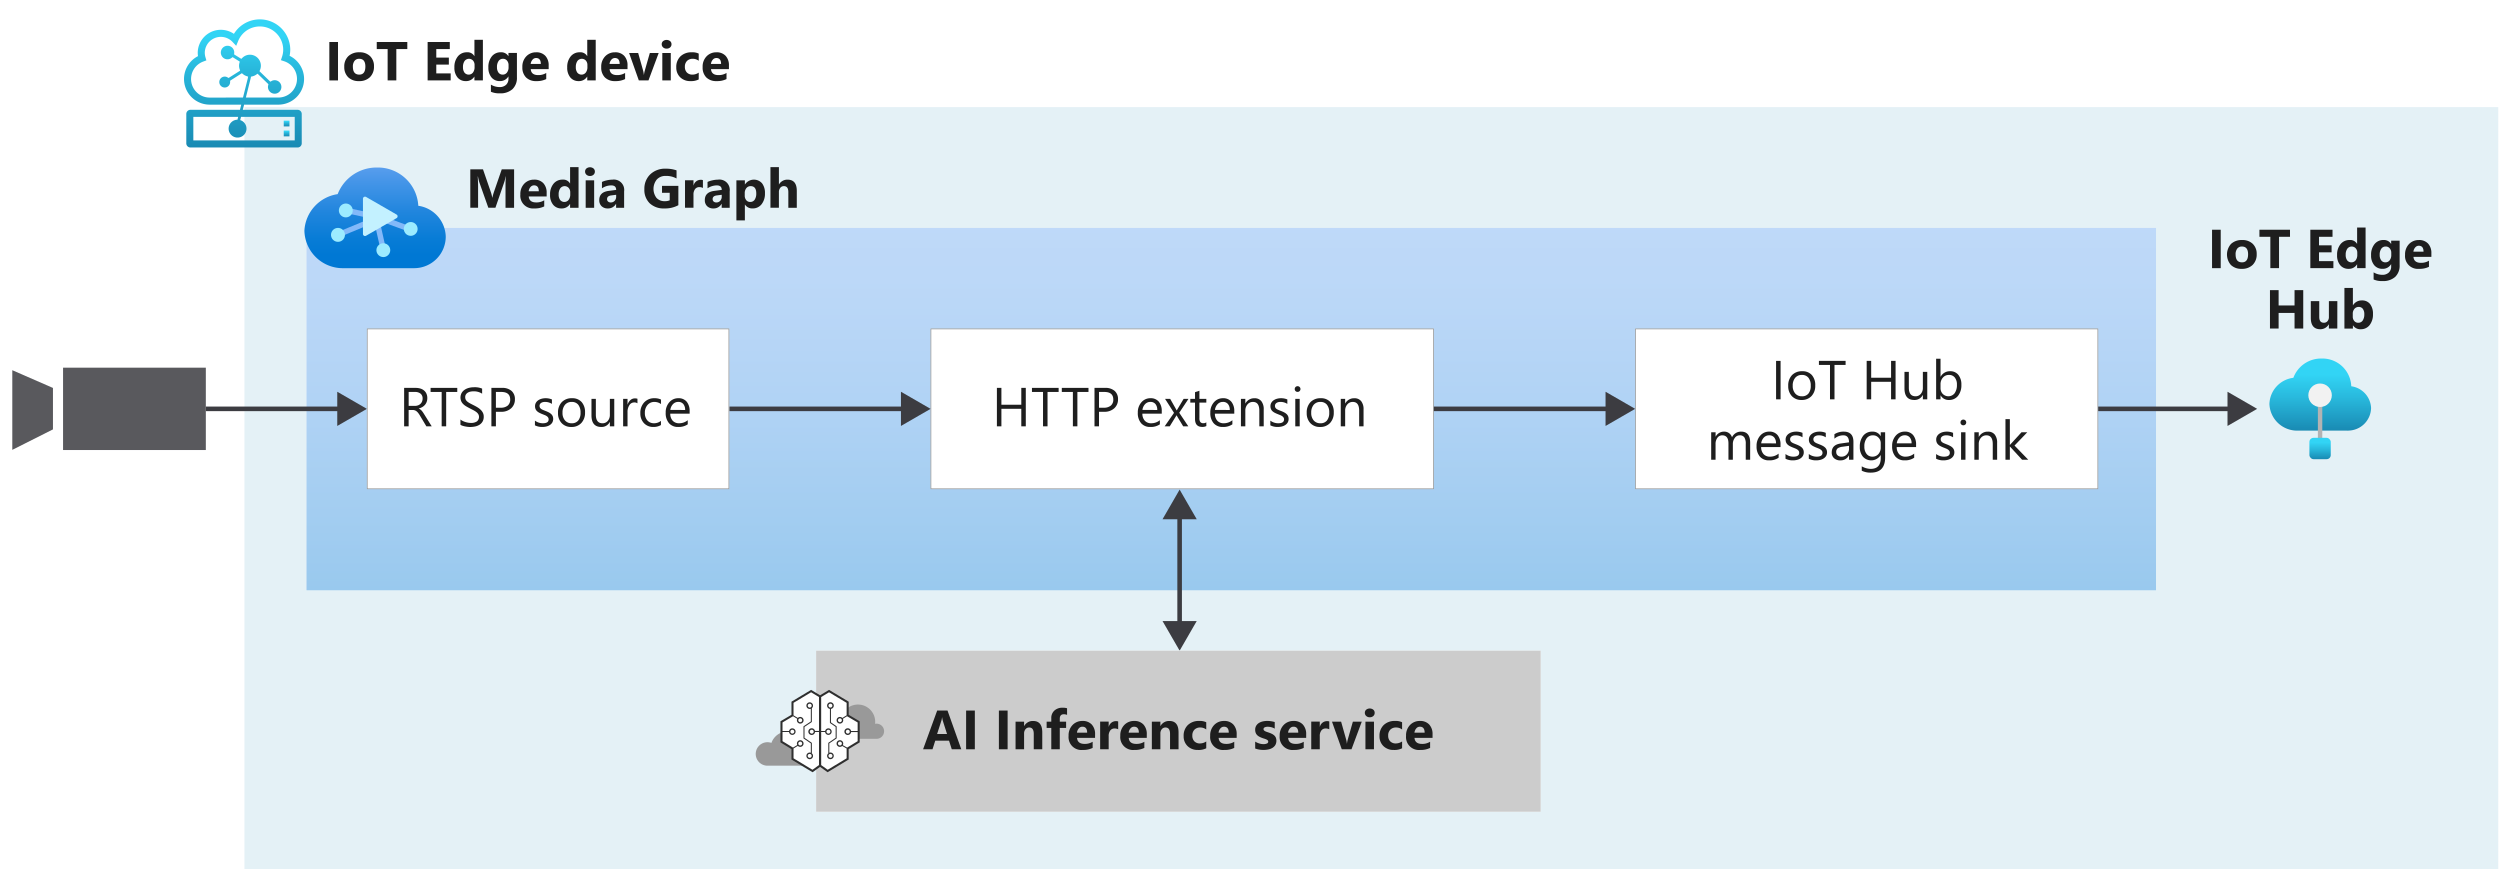 <svg xmlns="http://www.w3.org/2000/svg" xmlns:xlink="http://www.w3.org/1999/xlink" viewBox="0 0 546.404 189.962">
  <defs>
    <linearGradient id="linear-gradient" x1="269.104" y1="49.811" x2="269.104" y2="129.011" gradientUnits="userSpaceOnUse">
      <stop offset="0" stop-color="#5ea0ef"/>
      <stop offset="0.18" stop-color="#559cec"/>
      <stop offset="0.47" stop-color="#3c91e5"/>
      <stop offset="0.84" stop-color="#1380da"/>
      <stop offset="1" stop-color="#0078d4"/>
    </linearGradient>
    <linearGradient id="linear-gradient-2" x1="507.118" y1="355.65" x2="507.118" y2="371.413" gradientTransform="matrix(1, 0, 0, -1, 0, 449.773)" gradientUnits="userSpaceOnUse">
      <stop offset="0" stop-color="#198ab3"/>
      <stop offset="0.44" stop-color="#28b7db"/>
      <stop offset="0.78" stop-color="#32d4f5"/>
    </linearGradient>
    <linearGradient id="linear-gradient-3" x1="507.081" y1="349.413" x2="507.081" y2="354.079" xlink:href="#linear-gradient-2"/>
    <linearGradient id="linear-gradient-4" x1="53.335" y1="4.232" x2="53.335" y2="32.232" gradientUnits="userSpaceOnUse">
      <stop offset="0.131" stop-color="#32d4f5"/>
      <stop offset="0.404" stop-color="#28b7db"/>
      <stop offset="1" stop-color="#198ab3"/>
    </linearGradient>
    <linearGradient id="linear-gradient-5" x1="62.638" y1="26.373" x2="62.638" y2="27.628" xlink:href="#linear-gradient-4"/>
    <linearGradient id="linear-gradient-6" x1="62.638" y1="28.539" x2="62.638" y2="29.795" xlink:href="#linear-gradient-4"/>
    <linearGradient id="linear-gradient-7" x1="81.975" y1="417.267" x2="81.975" y2="390.651" gradientTransform="matrix(1, 0, 0, -1, 0, 449.773)" gradientUnits="userSpaceOnUse">
      <stop offset="0.117" stop-color="#5ea0ef"/>
      <stop offset="0.271" stop-color="#4595e8"/>
      <stop offset="0.531" stop-color="#1f85dd"/>
      <stop offset="0.741" stop-color="#087cd6"/>
      <stop offset="0.873" stop-color="#0078d4"/>
    </linearGradient>
  </defs>
  <g id="Shapes">
    <rect width="546.404" height="189.962" fill="#fff"/>
    <g>
      <rect x="53.421" y="23.411" width="492.6" height="167.2" fill="#fff"/>
      <rect x="53.421" y="23.411" width="492.6" height="167.2" fill="#198ab3" opacity="0.12"/>
    </g>
    <g>
      <rect x="66.987" y="49.811" width="404.234" height="79.2" fill="#fff"/>
      <rect x="66.987" y="49.811" width="404.234" height="79.2" opacity="0.4" fill="url(#linear-gradient)"/>
    </g>
    <g>
      <rect x="203.387" y="71.811" width="110" height="35.097" fill="#fff"/>
      <g opacity="0.65">
        <path d="M313.237,71.961v34.8h-109.7v-34.8h109.7m.15-.15h-110v35.1h110v-35.1Z" fill="#505050"/>
      </g>
    </g>
    <g>
      <line x1="257.822" y1="112.393" x2="257.822" y2="136.829" fill="none" stroke="#3c3c41" stroke-miterlimit="10"/>
      <polygon points="254.082 113.487 257.822 107.011 261.561 113.487 254.082 113.487" fill="#3c3c41"/>
      <polygon points="254.082 135.735 257.822 142.211 261.561 135.735 254.082 135.735" fill="#3c3c41"/>
    </g>
    <g>
      <line x1="43.733" y1="89.359" x2="74.805" y2="89.359" fill="none" stroke="#3c3c41" stroke-miterlimit="10"/>
      <polygon points="73.711 93.099 80.187 89.359 73.711 85.62 73.711 93.099" fill="#3c3c41"/>
    </g>
    <g>
      <line x1="159.387" y1="89.359" x2="198.005" y2="89.359" fill="none" stroke="#3c3c41" stroke-miterlimit="10"/>
      <polygon points="196.911 93.099 203.387 89.359 196.911 85.62 196.911 93.099" fill="#3c3c41"/>
    </g>
    <g>
      <line x1="313.387" y1="89.359" x2="352.005" y2="89.359" fill="none" stroke="#3c3c41" stroke-miterlimit="10"/>
      <polygon points="350.911 93.099 357.387 89.359 350.911 85.62 350.911 93.099" fill="#3c3c41"/>
    </g>
    <g>
      <rect x="357.387" y="71.811" width="101.2" height="35.097" fill="#fff"/>
      <g opacity="0.65">
        <path d="M458.437,71.961v34.8h-100.9v-34.8h100.9m.15-.15h-101.2v35.1h101.2v-35.1Z" fill="#505050"/>
      </g>
    </g>
    <g>
      <line x1="458.587" y1="89.359" x2="487.941" y2="89.359" fill="none" stroke="#3c3c41" stroke-miterlimit="10"/>
      <polygon points="486.847 93.099 493.324 89.359 486.847 85.62 486.847 93.099" fill="#3c3c41"/>
    </g>
    <g>
      <path d="M518.227,89.176a5.011,5.011,0,0,0-4.332-4.753,6.3,6.3,0,0,0-6.481-6.061,6.457,6.457,0,0,0-6.172,4.21,5.949,5.949,0,0,0-5.234,5.727,6.048,6.048,0,0,0,6.258,5.814h10.678a.953.953,0,0,0,.272,0A5.048,5.048,0,0,0,518.227,89.176Z" fill="url(#linear-gradient-2)"/>
      <rect x="506.599" y="88.694" width="0.963" height="7.641" fill="#b3b3b3"/>
      <circle cx="507.081" cy="86.386" r="2.568" fill="#f2f2f2"/>
      <rect x="504.748" y="95.693" width="4.666" height="4.666" rx="0.901" fill="url(#linear-gradient-3)"/>
    </g>
    <g>
      <path d="M65.048,24H53.069l.281-1.128h7.473A5.617,5.617,0,0,0,63.292,12.2a6.458,6.458,0,0,0,.146-1.371A6.65,6.65,0,0,0,51.124,7.4a5.05,5.05,0,0,0-7.907,4.107,5.138,5.138,0,0,0,.058.763,5.607,5.607,0,0,0,2.57,10.6h6.881L52.444,24H41.622a.907.907,0,0,0-.905.91v6.417a.908.908,0,0,0,.905.91H65.048a.908.908,0,0,0,.9-.91V24.905A.907.907,0,0,0,65.048,24Zm-19.2-2.674a4.061,4.061,0,0,1-1.415-7.877l.674-.253-.207-.7a3.529,3.529,0,0,1-.142-.992,3.509,3.509,0,0,1,6.05-2.356l.813.864.455-1.1A5.112,5.112,0,0,1,61.9,10.831a5.01,5.01,0,0,1-.26,1.583l-.245.737.734.243a4.067,4.067,0,0,1-1.306,7.926H53.735L54.8,17.056l.051-.3.3-.067a2.363,2.363,0,0,0,.835-.368l.308-.215,2.376,2.3-.061.256a1.471,1.471,0,0,0,1.426,1.819,1.431,1.431,0,0,0,.533-.1,1.481,1.481,0,0,0,.834-1.913,1.463,1.463,0,0,0-1.9-.838.631.631,0,0,0-.06.032c-.023.014-.048.027-.071.039l-.291.15-2.365-2.288.121-.29a2.4,2.4,0,0,0-2.2-3.316,2.365,2.365,0,0,0-1.642.663l-.257.248-1.572-.984.025-.281a1.461,1.461,0,0,0-1.457-1.6,1.448,1.448,0,0,0-.534.1,1.482,1.482,0,0,0-.833,1.914,1.442,1.442,0,0,0,2.224.652l.249-.181,1.562.978-.079.324a2.33,2.33,0,0,0,.048,1.313l.112.342-2.528,1.6-.239-.141a1.172,1.172,0,0,0-1.029-.082,1.2,1.2,0,0,0-.673,1.547,1.183,1.183,0,0,0,1.537.676,1.2,1.2,0,0,0,.748-1.143l-.007-.261L52.867,16l.254.21a2.371,2.371,0,0,0,.735.408l.366.127-.062.377-1.049,4.2Zm18.57,9.365H42.255V25.543h9.8l-.156.623a1.951,1.951,0,1,0,.6.087l.177-.71H64.415Z" fill="url(#linear-gradient-4)"/>
      <path d="M63.263,26.373H62.014v1.255h1.249Z" fill="url(#linear-gradient-5)"/>
      <path d="M63.263,28.539H62.014V29.8h1.249Z" fill="url(#linear-gradient-6)"/>
    </g>
    <g id="a3857c27-3253-4155-b620-22ae9cf301a7">
      <g>
        <path d="M91.424,44.974a8.853,8.853,0,0,0-9.086-8.36A9.109,9.109,0,0,0,73.8,42.429a8.529,8.529,0,0,0-7.269,8,8.384,8.384,0,0,0,8.577,8.184H90.522a6.907,6.907,0,0,0,6.9-6.912A7,7,0,0,0,91.424,44.974Z" fill="url(#linear-gradient-7)"/>
        <g>
          <polygon points="90.189 49.667 82.488 46.806 82.289 47.3 82.414 46.847 75.576 45.342 75.249 46.488 81.019 47.739 73.615 50.799 74.184 51.815 81.829 48.64 83.197 54.665 84.379 54.519 82.986 48.301 89.736 50.769 90.189 49.667" fill="#83b9f9"/>
          <path d="M74.39,46.924a1.512,1.512,0,1,0,.268-2.121h0l-.034.027A1.5,1.5,0,0,0,74.39,46.924Zm-1.716,5.35a1.521,1.521,0,1,0,.258-2.137,1.52,1.52,0,0,0-.258,2.137Zm15.9-1.322a1.505,1.505,0,1,0,.276-2.11l-.006,0h0a1.488,1.488,0,0,0-.278,2.084Z" fill="#9cebff"/>
          <path d="M82.594,55.6a1.505,1.505,0,1,0,.269-2.111h0a1.488,1.488,0,0,0-.29,2.085l0,0Z" fill="#9cebff"/>
        </g>
        <path d="M86.67,47.676a.452.452,0,0,0,0-.786l-3.322-1.922-3.333-1.921a.454.454,0,0,0-.687.393v7.686a.454.454,0,0,0,.687.393L83.348,49.6Z" fill="#c3f1ff"/>
      </g>
    </g>
    <g>
      <g>
        <polygon points="2.687 98.322 11.575 93.848 11.575 84.788 2.687 80.911 2.687 98.322" fill="#fff"/>
        <polygon points="2.687 98.322 11.575 93.848 11.575 84.788 2.687 80.911 2.687 98.322" fill="#3c3c41" opacity="0.85"/>
      </g>
      <g>
        <rect x="13.782" y="80.359" width="31.205" height="18" fill="#fff"/>
        <rect x="13.782" y="80.359" width="31.205" height="18" fill="#3c3c41" opacity="0.85"/>
      </g>
    </g>
    <g>
      <rect x="80.187" y="71.811" width="79.2" height="35.097" fill="#fff"/>
      <g opacity="0.65">
        <path d="M159.237,71.961v34.8h-78.9v-34.8h78.9m.15-.15h-79.2v35.1h79.2v-35.1Z" fill="#505050"/>
      </g>
    </g>
    <g>
      <rect x="178.373" y="142.211" width="158.363" height="35.2" fill="#fff"/>
      <rect x="178.373" y="142.211" width="158.363" height="35.2" fill="#ccc"/>
    </g>
    <g>
      <path d="M176.215,164.037a1.633,1.633,0,0,0-.315.031,3.716,3.716,0,0,0,.026-.437,3.771,3.771,0,0,0-7.324-1.262,2.566,2.566,0,1,0-.862,4.982h8.475a1.657,1.657,0,1,0,0-3.314Z" fill="#999" fill-rule="evenodd"/>
      <path d="M191.572,158.165a1.631,1.631,0,0,0-.314.031,3.944,3.944,0,0,0,.026-.437,3.771,3.771,0,0,0-7.325-1.262,2.566,2.566,0,1,0-.862,4.982h8.475a1.657,1.657,0,1,0,0-3.314Z" fill="#999" fill-rule="evenodd"/>
      <path d="M173.189,153.505l4.141-2.428,1.9,1.2,2.013-1.261,4.047,2.541-.038,2.879,2.466,1.412v4.366l-2.447,1.318v2.409l-4.348,2.5-1.712-1.242-1.6,1.242-4.366-2.579-.038-2.314-2.334-1.431-.094-4.2,2.428-1.5Z" fill="#fff" fill-rule="evenodd"/>
      <path d="M177.3,165.469a.42.42,0,0,1-.286.154.425.425,0,1,1-.086-.845.317.317,0,0,1,.043,0,.426.426,0,0,1,.423.382A.422.422,0,0,1,177.3,165.469Zm-.286-10.82a.424.424,0,0,1-.372-.691.417.417,0,0,1,.286-.154l.043,0a.425.425,0,0,1,.043.848Zm.349,9.945h.076v-2.179a.112.112,0,0,0-.049-.093l-1.557-1.063V158.87l1.556-1.036a.111.111,0,0,0,.05-.094v-2.96a.725.725,0,1,0-.47.172q.037,0,.075,0a.7.7,0,0,0,.17-.041v2.772l-1.556,1.036a.111.111,0,0,0-.05.094v2.509a.112.112,0,0,0,.049.093l1.557,1.063v2.044a.725.725,0,1,0-.244,1.408c.025,0,.049,0,.074,0a.723.723,0,0,0,.319-1.329Z" fill="#2f2f2f" fill-rule="evenodd"/>
      <path d="M181.5,164.776a.317.317,0,0,1,.043,0,.425.425,0,1,1-.086.845.426.426,0,0,1-.38-.465A.425.425,0,0,1,181.5,164.776Zm-.423-10.593a.426.426,0,0,1,.423-.382l.043,0a.417.417,0,0,1,.286.154.425.425,0,1,1-.752.225Zm.538,3.705v-2.945a.733.733,0,1,0-.226,0v3.006a.111.111,0,0,0,.049.093l1.2.829v2.39l-1.556,1.063a.112.112,0,0,0-.049.093v2.166h.094a.724.724,0,0,0,.3,1.342.612.612,0,0,0,.074,0,.726.726,0,1,0-.244-1.409v-2.043l1.557-1.063a.112.112,0,0,0,.049-.093V158.81a.114.114,0,0,0-.048-.093Z" fill="#2f2f2f" fill-rule="evenodd"/>
      <path d="M185.722,159.912a.425.425,0,1,1-.425-.425A.426.426,0,0,1,185.722,159.912ZM184,157.423a.425.425,0,1,1-.425-.425A.425.425,0,0,1,184,157.423Zm-3.364,2.489a.425.425,0,1,1,.425.425A.425.425,0,0,1,180.631,159.912Zm2.939,3.022a.425.425,0,1,1,.425-.425A.425.425,0,0,1,183.57,162.934Zm1.576.463-.944-.537a.727.727,0,1,0-.14.18l.974.554v2.146l-4.14,2.5-1.424-1.017v-7.235h.865a.717.717,0,1,0,.01-.226h-.875v-7.417l1.722-1.038,3.842,2.306v2.73l-.335.195-.608.386a.725.725,0,1,0,.2.5.714.714,0,0,0-.075-.316l.6-.379.318-.186,2.308,1.359v1.867h-1.437a.735.735,0,1,0,.007.226h1.43v2Zm-7.309-3.485a.425.425,0,1,1-.425-.425A.425.425,0,0,1,177.837,159.912ZM174.9,157a.425.425,0,1,1-.425.425A.426.426,0,0,1,174.9,157Zm-2.152,2.914a.425.425,0,1,1,.425.425A.425.425,0,0,1,172.746,159.912Zm1.727,2.6a.425.425,0,1,1,.425.425A.425.425,0,0,1,174.473,162.509Zm3.1,5.728-4.139-2.5v-2.155l.946-.571a.725.725,0,1,0-.206-.505.715.715,0,0,0,.077.319l-.935.564-2.291-1.4v-2h1.43a.717.717,0,1,0,.007-.226h-1.437V157.9l2.3-1.356.924.558a.7.7,0,0,0-.078.32.729.729,0,1,0,.207-.506l-.947-.572V153.61l3.842-2.306L179,152.342v7.417h-.875a.734.734,0,1,0,.01.226H179v7.235Zm7.916-12.013v-2.869l-4.293-2.578-1.96,1.181-1.96-1.181-4.293,2.578v2.869l-2.41,1.419v4.607l2.41,1.468V166l4.611,2.782,1.642-1.171,1.642,1.171L185.487,166v-2.277l2.41-1.468v-4.607Z" fill="#2f2f2f" fill-rule="evenodd"/>
    </g>
  </g>
  <g id="Text">
    <g>
      <path d="M485.362,58.61H483.47v-8.4h1.892Z" fill="#1e1e1e"/>
      <path d="M489.95,58.757a3.222,3.222,0,0,1-2.358-.841,3.475,3.475,0,0,1,.032-4.611,3.364,3.364,0,0,1,2.408-.841,3.185,3.185,0,0,1,2.344.841,2.99,2.99,0,0,1,.85,2.223,3.173,3.173,0,0,1-.876,2.362A3.262,3.262,0,0,1,489.95,58.757ZM490,53.882a1.234,1.234,0,0,0-1.019.451,1.986,1.986,0,0,0-.364,1.277q0,1.73,1.4,1.729,1.331,0,1.33-1.775Q491.339,53.881,490,53.882Z" fill="#1e1e1e"/>
      <path d="M500.509,51.749h-2.4V58.61h-1.9V51.749h-2.385V50.208h6.68Z" fill="#1e1e1e"/>
      <path d="M509.989,58.61H504.95v-8.4H509.8v1.541h-2.953v1.869h2.748v1.535h-2.748v1.922h3.146Z" fill="#1e1e1e"/>
      <path d="M517.026,58.61h-1.851v-.826h-.024a2.074,2.074,0,0,1-1.857.973,2.277,2.277,0,0,1-1.811-.794,3.287,3.287,0,0,1-.685-2.218,3.578,3.578,0,0,1,.756-2.385,2.467,2.467,0,0,1,1.98-.9,1.683,1.683,0,0,1,1.617.832h.024V49.728h1.851Zm-1.816-2.918v-.451a1.416,1.416,0,0,0-.34-.972,1.2,1.2,0,0,0-1.846.1,2.25,2.25,0,0,0-.345,1.327,1.939,1.939,0,0,0,.334,1.219,1.185,1.185,0,0,0,1.842-.023A1.877,1.877,0,0,0,515.21,55.692Z" fill="#1e1e1e"/>
      <path d="M524.468,57.925a3.393,3.393,0,0,1-.967,2.587,3.92,3.92,0,0,1-2.8.917,4.435,4.435,0,0,1-1.922-.346V59.525a3.688,3.688,0,0,0,1.869.539,2.012,2.012,0,0,0,1.454-.5,1.778,1.778,0,0,0,.515-1.344v-.475h-.023a2.068,2.068,0,0,1-1.869,1.008,2.251,2.251,0,0,1-1.823-.809,3.279,3.279,0,0,1-.673-2.168,3.654,3.654,0,0,1,.75-2.42,2.449,2.449,0,0,1,1.974-.9,1.821,1.821,0,0,1,1.641.844h.023v-.7h1.852Zm-1.828-2.2v-.475a1.463,1.463,0,0,0-.337-.97,1.092,1.092,0,0,0-.876-.4,1.133,1.133,0,0,0-.967.48,2.265,2.265,0,0,0-.352,1.354,1.91,1.91,0,0,0,.334,1.186,1.09,1.09,0,0,0,.914.437,1.132,1.132,0,0,0,.929-.442A1.811,1.811,0,0,0,522.64,55.728Z" fill="#1e1e1e"/>
      <path d="M531.405,56.138h-3.914q.094,1.307,1.647,1.306a3.218,3.218,0,0,0,1.74-.468v1.336a4.57,4.57,0,0,1-2.162.445,2.793,2.793,0,0,1-3.059-3.053,3.211,3.211,0,0,1,.867-2.367,2.892,2.892,0,0,1,2.133-.873,2.626,2.626,0,0,1,2.031.779,3.005,3.005,0,0,1,.717,2.116ZM529.689,55q0-1.288-1.043-1.289a1,1,0,0,0-.771.369,1.668,1.668,0,0,0-.395.92Z" fill="#1e1e1e"/>
      <path d="M503.4,71.811h-1.9V68.389h-3.481v3.422h-1.892v-8.4h1.892V66.76h3.481V63.408h1.9Z" fill="#1e1e1e"/>
      <path d="M510.845,71.811H509V70.9h-.029a2.094,2.094,0,0,1-1.834,1.06q-2.087,0-2.086-2.525V65.811H506.9v3.457q0,1.27,1.007,1.271a1,1,0,0,0,.8-.348,1.409,1.409,0,0,0,.3-.947V65.811h1.846Z" fill="#1e1e1e"/>
      <path d="M514.278,71.113h-.023v.7H512.4V62.928h1.852v3.785h.023a2.2,2.2,0,0,1,1.952-1.049,2.142,2.142,0,0,1,1.787.8,3.437,3.437,0,0,1,.627,2.18,3.724,3.724,0,0,1-.733,2.408,2.386,2.386,0,0,1-1.957.908A1.89,1.89,0,0,1,514.278,71.113Zm-.052-2.531V69.2a1.4,1.4,0,0,0,.334.961,1.084,1.084,0,0,0,.855.381,1.137,1.137,0,0,0,.982-.489,2.365,2.365,0,0,0,.348-1.386,1.878,1.878,0,0,0-.319-1.163,1.079,1.079,0,0,0-.911-.419,1.178,1.178,0,0,0-.923.416A1.583,1.583,0,0,0,514.226,68.582Z" fill="#1e1e1e"/>
    </g>
    <g>
      <path d="M224.2,93.178h-.984V89.346h-4.348v3.832h-.984v-8.4h.984v3.685h4.348V84.776h.984Z" fill="#1e1e1e"/>
      <path d="M231.376,85.666H228.95v7.512h-.984V85.666h-2.42v-.89h5.83Z" fill="#1e1e1e"/>
      <path d="M237.9,85.666h-2.425v7.512h-.985V85.666h-2.42v-.89h5.83Z" fill="#1e1e1e"/>
      <path d="M240.2,90v3.176h-.984v-8.4h2.308a3.044,3.044,0,0,1,2.089.656,2.342,2.342,0,0,1,.742,1.851,2.545,2.545,0,0,1-.824,1.957,3.144,3.144,0,0,1-2.223.762Zm0-4.336v3.445h1.031a2.308,2.308,0,0,0,1.556-.465,1.648,1.648,0,0,0,.536-1.316q0-1.663-1.968-1.664Z" fill="#1e1e1e"/>
      <path d="M253.917,90.418h-4.236a2.24,2.24,0,0,0,.539,1.547,1.859,1.859,0,0,0,1.418.545,2.948,2.948,0,0,0,1.863-.668v.9a3.481,3.481,0,0,1-2.092.574,2.537,2.537,0,0,1-2-.817,3.347,3.347,0,0,1-.726-2.3,3.278,3.278,0,0,1,.794-2.282,2.544,2.544,0,0,1,1.971-.882,2.254,2.254,0,0,1,1.822.762,3.175,3.175,0,0,1,.645,2.115Zm-.984-.814a1.953,1.953,0,0,0-.4-1.3,1.365,1.365,0,0,0-1.1-.463,1.555,1.555,0,0,0-1.155.486,2.214,2.214,0,0,0-.586,1.272Z" fill="#1e1e1e"/>
      <path d="M259.753,87.178l-2.016,3.035,1.981,2.965H258.6l-1.178-1.945q-.111-.183-.264-.457h-.023q-.03.053-.276.457l-1.2,1.945H254.55l2.045-2.942-1.957-3.058h1.119l1.16,2.051q.129.228.252.468h.023l1.5-2.519Z" fill="#1e1e1e"/>
      <path d="M263.661,93.119a1.849,1.849,0,0,1-.9.188q-1.577,0-1.576-1.758V88h-1.032v-.82h1.032V85.713l.96-.311v1.776h1.512V88h-1.512v3.381a1.4,1.4,0,0,0,.206.861.816.816,0,0,0,.679.258,1.01,1.01,0,0,0,.627-.2Z" fill="#1e1e1e"/>
      <path d="M269.767,90.418H265.53a2.249,2.249,0,0,0,.539,1.547,1.861,1.861,0,0,0,1.418.545,2.953,2.953,0,0,0,1.864-.668v.9a3.483,3.483,0,0,1-2.092.574,2.534,2.534,0,0,1-2-.817,3.342,3.342,0,0,1-.727-2.3,3.283,3.283,0,0,1,.794-2.282,2.546,2.546,0,0,1,1.972-.882,2.255,2.255,0,0,1,1.822.762,3.175,3.175,0,0,1,.645,2.115Zm-.985-.814a1.952,1.952,0,0,0-.4-1.3,1.367,1.367,0,0,0-1.1-.463,1.552,1.552,0,0,0-1.154.486,2.207,2.207,0,0,0-.586,1.272Z" fill="#1e1e1e"/>
      <path d="M276.2,93.178h-.961V89.756q0-1.909-1.394-1.91a1.512,1.512,0,0,0-1.193.542,2.009,2.009,0,0,0-.471,1.368v3.422h-.961v-6h.961v1h.023a2.166,2.166,0,0,1,1.969-1.137,1.836,1.836,0,0,1,1.506.636,2.836,2.836,0,0,1,.521,1.837Z" fill="#1e1e1e"/>
      <path d="M277.647,92.961V91.93a2.844,2.844,0,0,0,1.729.58q1.266,0,1.266-.844a.733.733,0,0,0-.109-.407,1.083,1.083,0,0,0-.293-.3,2.225,2.225,0,0,0-.433-.231q-.249-.1-.536-.214a6.954,6.954,0,0,1-.7-.32,2.105,2.105,0,0,1-.5-.363,1.357,1.357,0,0,1-.3-.46,1.613,1.613,0,0,1-.1-.6,1.429,1.429,0,0,1,.194-.747,1.694,1.694,0,0,1,.515-.545,2.386,2.386,0,0,1,.736-.331,3.223,3.223,0,0,1,.852-.112,3.441,3.441,0,0,1,1.395.27v.972a2.722,2.722,0,0,0-1.524-.433,1.775,1.775,0,0,0-.486.061,1.185,1.185,0,0,0-.372.173.781.781,0,0,0-.24.267.7.7,0,0,0-.085.343.815.815,0,0,0,.085.392.844.844,0,0,0,.249.281,1.88,1.88,0,0,0,.4.223c.156.066.334.139.533.217a7.36,7.36,0,0,1,.715.313,2.453,2.453,0,0,1,.539.364,1.408,1.408,0,0,1,.343.465,1.505,1.505,0,0,1,.12.627,1.479,1.479,0,0,1-.2.774,1.685,1.685,0,0,1-.525.545,2.392,2.392,0,0,1-.756.322,3.746,3.746,0,0,1-.9.105A3.413,3.413,0,0,1,277.647,92.961Z" fill="#1e1e1e"/>
      <path d="M283.6,85.654a.61.61,0,0,1-.44-.175.6.6,0,0,1-.181-.446.615.615,0,0,1,.621-.627.62.62,0,0,1,.448.179.625.625,0,0,1,0,.888A.614.614,0,0,1,283.6,85.654Zm.469,7.524H283.1v-6h.961Z" fill="#1e1e1e"/>
      <path d="M288.517,93.318a2.784,2.784,0,0,1-2.124-.84,3.113,3.113,0,0,1-.794-2.23,3.242,3.242,0,0,1,.826-2.361,2.968,2.968,0,0,1,2.232-.85,2.694,2.694,0,0,1,2.1.826,3.277,3.277,0,0,1,.753,2.291,3.224,3.224,0,0,1-.812,2.3A2.843,2.843,0,0,1,288.517,93.318Zm.07-5.472a1.828,1.828,0,0,0-1.465.63,2.589,2.589,0,0,0-.539,1.737,2.45,2.45,0,0,0,.545,1.682,1.852,1.852,0,0,0,1.459.615,1.756,1.756,0,0,0,1.433-.6,2.616,2.616,0,0,0,.5-1.716,2.665,2.665,0,0,0-.5-1.735A1.75,1.75,0,0,0,288.587,87.846Z" fill="#1e1e1e"/>
      <path d="M298.021,93.178h-.961V89.756q0-1.909-1.395-1.91a1.51,1.51,0,0,0-1.192.542A2.005,2.005,0,0,0,294,89.756v3.422h-.961v-6H294v1h.023a2.167,2.167,0,0,1,1.969-1.137,1.836,1.836,0,0,1,1.506.636,2.83,2.83,0,0,1,.522,1.837Z" fill="#1e1e1e"/>
    </g>
    <g>
      <path d="M389.168,87.278h-.984v-8.4h.984Z" fill="#1e1e1e"/>
      <path d="M393.756,87.419a2.784,2.784,0,0,1-2.124-.841,3.117,3.117,0,0,1-.794-2.23,3.242,3.242,0,0,1,.826-2.361,2.973,2.973,0,0,1,2.233-.85,2.693,2.693,0,0,1,2.094.826,3.278,3.278,0,0,1,.753,2.292,3.221,3.221,0,0,1-.811,2.3A2.845,2.845,0,0,1,393.756,87.419Zm.07-5.473a1.829,1.829,0,0,0-1.465.63,2.589,2.589,0,0,0-.539,1.737A2.449,2.449,0,0,0,392.367,86a1.852,1.852,0,0,0,1.459.615,1.756,1.756,0,0,0,1.433-.6,2.616,2.616,0,0,0,.5-1.716,2.667,2.667,0,0,0-.5-1.735A1.75,1.75,0,0,0,393.826,81.946Z" fill="#1e1e1e"/>
      <path d="M403.377,79.766h-2.426v7.512h-.984V79.766h-2.42v-.89h5.83Z" fill="#1e1e1e"/>
      <path d="M414.3,87.278h-.985V83.446h-4.347v3.832h-.985v-8.4h.985v3.685h4.347V78.876h.985Z" fill="#1e1e1e"/>
      <path d="M421.225,87.278h-.961v-.949h-.024a1.973,1.973,0,0,1-1.851,1.09q-2.145,0-2.145-2.555V81.278h.955v3.434q0,1.9,1.453,1.9a1.471,1.471,0,0,0,1.158-.519,1.985,1.985,0,0,0,.454-1.356V81.278h.961Z" fill="#1e1e1e"/>
      <path d="M424.148,86.411h-.023v.867h-.961V78.4h.961v3.938h.023a2.274,2.274,0,0,1,2.075-1.2,2.2,2.2,0,0,1,1.807.806,3.324,3.324,0,0,1,.654,2.159,3.719,3.719,0,0,1-.733,2.411,2.437,2.437,0,0,1-2,.906A1.974,1.974,0,0,1,424.148,86.411Zm-.023-2.42v.838a1.782,1.782,0,0,0,.483,1.262,1.724,1.724,0,0,0,2.6-.149,3.063,3.063,0,0,0,.5-1.857,2.419,2.419,0,0,0-.463-1.571,1.53,1.53,0,0,0-1.254-.568,1.7,1.7,0,0,0-1.347.583A2.141,2.141,0,0,0,424.125,83.991Z" fill="#1e1e1e"/>
      <path d="M382.515,100.478h-.961V97.033a2.6,2.6,0,0,0-.308-1.442,1.169,1.169,0,0,0-1.034-.445,1.281,1.281,0,0,0-1.046.563,2.152,2.152,0,0,0-.431,1.347v3.422h-.961V96.916q0-1.77-1.365-1.77a1.266,1.266,0,0,0-1.043.53,2.2,2.2,0,0,0-.41,1.38v3.422H374v-6h.961v.949h.024a2.037,2.037,0,0,1,1.863-1.089,1.731,1.731,0,0,1,1.7,1.242,2.14,2.14,0,0,1,1.992-1.242q1.982,0,1.981,2.443Z" fill="#1e1e1e"/>
      <path d="M389.153,97.718h-4.236a2.245,2.245,0,0,0,.539,1.547,1.856,1.856,0,0,0,1.418.545,2.942,2.942,0,0,0,1.863-.668v.9a3.485,3.485,0,0,1-2.091.574,2.539,2.539,0,0,1-2-.818,3.346,3.346,0,0,1-.726-2.3,3.284,3.284,0,0,1,.794-2.283,2.544,2.544,0,0,1,1.972-.881,2.255,2.255,0,0,1,1.822.761,3.174,3.174,0,0,1,.644,2.115Zm-.984-.814a1.96,1.96,0,0,0-.4-1.3,1.367,1.367,0,0,0-1.1-.463,1.552,1.552,0,0,0-1.154.486,2.2,2.2,0,0,0-.586,1.272Z" fill="#1e1e1e"/>
      <path d="M390.243,100.261V99.23a2.844,2.844,0,0,0,1.729.58q1.264,0,1.265-.844a.735.735,0,0,0-.108-.407,1.083,1.083,0,0,0-.293-.3,2.235,2.235,0,0,0-.434-.231c-.166-.069-.344-.14-.536-.214a6.939,6.939,0,0,1-.7-.319,2.135,2.135,0,0,1-.5-.364,1.35,1.35,0,0,1-.3-.46,1.631,1.631,0,0,1-.1-.6,1.433,1.433,0,0,1,.193-.747,1.708,1.708,0,0,1,.516-.545,2.391,2.391,0,0,1,.735-.331,3.278,3.278,0,0,1,.853-.111,3.436,3.436,0,0,1,1.394.269v.973a2.717,2.717,0,0,0-1.523-.434,1.774,1.774,0,0,0-.486.062,1.2,1.2,0,0,0-.373.172.821.821,0,0,0-.24.267.712.712,0,0,0-.085.343.827.827,0,0,0,.085.392.869.869,0,0,0,.249.282,1.888,1.888,0,0,0,.4.222q.234.1.533.217a7.352,7.352,0,0,1,.715.314,2.44,2.44,0,0,1,.539.363,1.426,1.426,0,0,1,.343.466,1.5,1.5,0,0,1,.12.627,1.476,1.476,0,0,1-.2.773,1.672,1.672,0,0,1-.524.545,2.388,2.388,0,0,1-.756.322,3.7,3.7,0,0,1-.9.106A3.4,3.4,0,0,1,390.243,100.261Z" fill="#1e1e1e"/>
      <path d="M395.335,100.261V99.23a2.842,2.842,0,0,0,1.729.58q1.264,0,1.265-.844a.735.735,0,0,0-.108-.407,1.1,1.1,0,0,0-.293-.3,2.235,2.235,0,0,0-.434-.231q-.249-.1-.536-.214a6.838,6.838,0,0,1-.7-.319,2.135,2.135,0,0,1-.5-.364,1.35,1.35,0,0,1-.305-.46,1.631,1.631,0,0,1-.1-.6,1.433,1.433,0,0,1,.193-.747,1.708,1.708,0,0,1,.516-.545,2.391,2.391,0,0,1,.735-.331,3.272,3.272,0,0,1,.853-.111,3.436,3.436,0,0,1,1.394.269v.973a2.717,2.717,0,0,0-1.523-.434,1.787,1.787,0,0,0-.487.062,1.2,1.2,0,0,0-.372.172.821.821,0,0,0-.24.267.7.7,0,0,0-.085.343.815.815,0,0,0,.085.392.869.869,0,0,0,.249.282,1.863,1.863,0,0,0,.4.222c.156.067.333.139.533.217a7.461,7.461,0,0,1,.715.314,2.463,2.463,0,0,1,.539.363,1.423,1.423,0,0,1,.342.466,1.5,1.5,0,0,1,.121.627,1.476,1.476,0,0,1-.2.773,1.682,1.682,0,0,1-.524.545,2.388,2.388,0,0,1-.756.322,3.7,3.7,0,0,1-.9.106A3.394,3.394,0,0,1,395.335,100.261Z" fill="#1e1e1e"/>
      <path d="M405.085,100.478h-.961v-.937H404.1a2.014,2.014,0,0,1-1.846,1.078,1.967,1.967,0,0,1-1.4-.475,1.643,1.643,0,0,1-.507-1.26q0-1.681,1.98-1.957l1.8-.252q0-1.528-1.236-1.529a2.954,2.954,0,0,0-1.957.738V94.9a3.717,3.717,0,0,1,2.039-.562q2.115,0,2.115,2.238Zm-.961-3.035-1.447.2a2.359,2.359,0,0,0-1.008.331.954.954,0,0,0-.34.841.917.917,0,0,0,.314.718,1.213,1.213,0,0,0,.835.278,1.541,1.541,0,0,0,1.18-.5,1.788,1.788,0,0,0,.466-1.268Z" fill="#1e1e1e"/>
      <path d="M412.017,100q0,3.3-3.164,3.3a4.24,4.24,0,0,1-1.946-.422v-.96a4,4,0,0,0,1.934.562q2.214,0,2.215-2.355V99.47h-.024a2.427,2.427,0,0,1-3.864.349,3.2,3.2,0,0,1-.683-2.148,3.729,3.729,0,0,1,.736-2.431,2.454,2.454,0,0,1,2.012-.9,1.955,1.955,0,0,1,1.8.972h.024v-.832h.961Zm-.961-2.233V96.88a1.714,1.714,0,0,0-.484-1.224,1.59,1.59,0,0,0-1.2-.51,1.667,1.667,0,0,0-1.394.648,2.887,2.887,0,0,0-.5,1.813,2.485,2.485,0,0,0,.483,1.6,1.562,1.562,0,0,0,1.28.6,1.673,1.673,0,0,0,1.316-.574A2.14,2.14,0,0,0,411.056,97.765Z" fill="#1e1e1e"/>
      <path d="M418.784,97.718h-4.236a2.245,2.245,0,0,0,.539,1.547,1.856,1.856,0,0,0,1.418.545,2.942,2.942,0,0,0,1.863-.668v.9a3.486,3.486,0,0,1-2.092.574,2.538,2.538,0,0,1-2-.818,3.346,3.346,0,0,1-.726-2.3,3.279,3.279,0,0,1,.794-2.283,2.543,2.543,0,0,1,1.971-.881,2.255,2.255,0,0,1,1.823.761,3.18,3.18,0,0,1,.644,2.115ZM417.8,96.9a1.954,1.954,0,0,0-.4-1.3,1.364,1.364,0,0,0-1.1-.463,1.552,1.552,0,0,0-1.154.486,2.2,2.2,0,0,0-.586,1.272Z" fill="#1e1e1e"/>
      <path d="M423.161,100.261V99.23a2.844,2.844,0,0,0,1.729.58q1.264,0,1.265-.844a.735.735,0,0,0-.108-.407,1.083,1.083,0,0,0-.293-.3,2.235,2.235,0,0,0-.434-.231c-.166-.069-.344-.14-.536-.214a6.939,6.939,0,0,1-.7-.319,2.135,2.135,0,0,1-.5-.364,1.35,1.35,0,0,1-.305-.46,1.631,1.631,0,0,1-.1-.6,1.433,1.433,0,0,1,.193-.747,1.708,1.708,0,0,1,.516-.545,2.391,2.391,0,0,1,.735-.331,3.278,3.278,0,0,1,.853-.111,3.436,3.436,0,0,1,1.394.269v.973a2.717,2.717,0,0,0-1.523-.434,1.774,1.774,0,0,0-.486.062,1.2,1.2,0,0,0-.373.172.821.821,0,0,0-.24.267.712.712,0,0,0-.085.343.827.827,0,0,0,.085.392.869.869,0,0,0,.249.282,1.888,1.888,0,0,0,.4.222q.234.1.533.217a7.352,7.352,0,0,1,.715.314,2.44,2.44,0,0,1,.539.363,1.441,1.441,0,0,1,.343.466,1.5,1.5,0,0,1,.12.627,1.476,1.476,0,0,1-.2.773,1.672,1.672,0,0,1-.524.545,2.388,2.388,0,0,1-.756.322,3.7,3.7,0,0,1-.9.106A3.4,3.4,0,0,1,423.161,100.261Z" fill="#1e1e1e"/>
      <path d="M429.108,92.955a.61.61,0,0,1-.439-.176.594.594,0,0,1-.182-.445.615.615,0,0,1,.621-.627.622.622,0,0,1,.449.178.6.6,0,0,1,.184.449.594.594,0,0,1-.184.439A.617.617,0,0,1,429.108,92.955Zm.469,7.523h-.961v-6h.961Z" fill="#1e1e1e"/>
      <path d="M436.5,100.478h-.961V97.056q0-1.909-1.395-1.91a1.514,1.514,0,0,0-1.192.542,2.01,2.01,0,0,0-.472,1.368v3.422h-.961v-6h.961v1h.024a2.164,2.164,0,0,1,1.969-1.136,1.832,1.832,0,0,1,1.5.635,2.83,2.83,0,0,1,.522,1.837Z" fill="#1e1e1e"/>
      <path d="M443.294,100.478h-1.348L439.3,97.6h-.024v2.883h-.96V91.6h.96v5.631h.024l2.519-2.748h1.26l-2.783,2.9Z" fill="#1e1e1e"/>
    </g>
    <g>
      <path d="M73.875,17.579H71.982v-8.4h1.893Z" fill="#1e1e1e"/>
      <path d="M78.463,17.726a3.226,3.226,0,0,1-2.358-.841,3.046,3.046,0,0,1-.859-2.282,3.045,3.045,0,0,1,.891-2.329,3.361,3.361,0,0,1,2.408-.841,3.186,3.186,0,0,1,2.344.841,2.987,2.987,0,0,1,.849,2.223,3.176,3.176,0,0,1-.876,2.362A3.26,3.26,0,0,1,78.463,17.726Zm.047-4.875a1.234,1.234,0,0,0-1.02.451,1.99,1.99,0,0,0-.363,1.277q0,1.729,1.4,1.729,1.329,0,1.33-1.776Q79.852,12.851,78.51,12.851Z" fill="#1e1e1e"/>
      <path d="M89.022,10.718h-2.4v6.861h-1.9V10.718H82.342V9.177h6.68Z" fill="#1e1e1e"/>
      <path d="M98.5,17.579H93.463v-8.4h4.846v1.541H95.355v1.869H98.1v1.535H95.355v1.922H98.5Z" fill="#1e1e1e"/>
      <path d="M105.539,17.579h-1.851v-.826h-.024a2.077,2.077,0,0,1-1.857.973A2.277,2.277,0,0,1,100,16.932a3.289,3.289,0,0,1-.685-2.218,3.583,3.583,0,0,1,.755-2.385,2.467,2.467,0,0,1,1.981-.9,1.685,1.685,0,0,1,1.617.832h.024V8.7h1.851Zm-1.816-2.918V14.21a1.423,1.423,0,0,0-.34-.973,1.2,1.2,0,0,0-1.846.1,2.248,2.248,0,0,0-.346,1.327,1.946,1.946,0,0,0,.334,1.219,1.186,1.186,0,0,0,1.843-.023A1.879,1.879,0,0,0,103.723,14.661Z" fill="#1e1e1e"/>
      <path d="M112.98,16.894a3.4,3.4,0,0,1-.966,2.587,3.92,3.92,0,0,1-2.8.917,4.446,4.446,0,0,1-1.922-.346V18.493a3.673,3.673,0,0,0,1.869.539,2.012,2.012,0,0,0,1.453-.5,1.776,1.776,0,0,0,.516-1.345v-.474h-.024a2.066,2.066,0,0,1-1.869,1.008,2.249,2.249,0,0,1-1.822-.809,3.281,3.281,0,0,1-.674-2.168,3.654,3.654,0,0,1,.75-2.42,2.45,2.45,0,0,1,1.975-.9,1.822,1.822,0,0,1,1.64.843h.024v-.7h1.851Zm-1.828-2.2v-.474a1.458,1.458,0,0,0-.337-.97,1.087,1.087,0,0,0-.876-.4,1.131,1.131,0,0,0-.966.48,2.256,2.256,0,0,0-.352,1.354,1.9,1.9,0,0,0,.334,1.186,1.089,1.089,0,0,0,.914.437,1.133,1.133,0,0,0,.929-.443A1.815,1.815,0,0,0,111.152,14.7Z" fill="#1e1e1e"/>
      <path d="M119.918,15.107H116q.093,1.306,1.646,1.306a3.211,3.211,0,0,0,1.741-.469V17.28a4.572,4.572,0,0,1-2.162.446,3.044,3.044,0,0,1-2.256-.806,3.044,3.044,0,0,1-.8-2.247,3.211,3.211,0,0,1,.867-2.367,2.889,2.889,0,0,1,2.133-.873,2.619,2.619,0,0,1,2.03.779,3,3,0,0,1,.718,2.115ZM118.2,13.97q0-1.29-1.043-1.289a1,1,0,0,0-.77.369,1.676,1.676,0,0,0-.4.92Z" fill="#1e1e1e"/>
      <path d="M130.2,17.579H128.35v-.826h-.024a2.077,2.077,0,0,1-1.857.973,2.277,2.277,0,0,1-1.811-.794,3.289,3.289,0,0,1-.685-2.218,3.578,3.578,0,0,1,.756-2.385,2.465,2.465,0,0,1,1.98-.9,1.684,1.684,0,0,1,1.617.832h.024V8.7H130.2Zm-1.816-2.918V14.21a1.418,1.418,0,0,0-.34-.973,1.2,1.2,0,0,0-1.846.1,2.248,2.248,0,0,0-.345,1.327,1.939,1.939,0,0,0,.334,1.219,1.185,1.185,0,0,0,1.842-.023A1.879,1.879,0,0,0,128.385,14.661Z" fill="#1e1e1e"/>
      <path d="M137.15,15.107h-3.914q.095,1.306,1.647,1.306a3.21,3.21,0,0,0,1.74-.469V17.28a4.569,4.569,0,0,1-2.162.446,3.044,3.044,0,0,1-2.256-.806,3.044,3.044,0,0,1-.8-2.247,3.208,3.208,0,0,1,.868-2.367,2.888,2.888,0,0,1,2.132-.873,2.623,2.623,0,0,1,2.031.779,3,3,0,0,1,.717,2.115Zm-1.716-1.137q0-1.29-1.043-1.289a1,1,0,0,0-.771.369,1.675,1.675,0,0,0-.4.92Z" fill="#1e1e1e"/>
      <path d="M143.965,11.579l-2.233,6h-2.109l-2.127-6h1.981l1.043,3.7a5.452,5.452,0,0,1,.2,1.067h.023a6.041,6.041,0,0,1,.217-1.031l1.066-3.733Z" fill="#1e1e1e"/>
      <path d="M145.693,10.63a1.083,1.083,0,0,1-.767-.278.9.9,0,0,1-.3-.683.867.867,0,0,1,.3-.68,1.256,1.256,0,0,1,1.538,0,.871.871,0,0,1,.3.68.893.893,0,0,1-.3.691A1.1,1.1,0,0,1,145.693,10.63Zm.914,6.949h-1.851v-6h1.851Z" fill="#1e1e1e"/>
      <path d="M152.713,17.362a3.653,3.653,0,0,1-1.811.364,3.063,3.063,0,0,1-2.238-.838,2.9,2.9,0,0,1-.855-2.162,3.183,3.183,0,0,1,.917-2.411,3.387,3.387,0,0,1,2.452-.882,3.139,3.139,0,0,1,1.535.281v1.57a2.11,2.11,0,0,0-1.295-.433,1.706,1.706,0,0,0-1.263.466,1.739,1.739,0,0,0-.466,1.286,1.711,1.711,0,0,0,.446,1.251,1.639,1.639,0,0,0,1.224.454,2.445,2.445,0,0,0,1.354-.434Z" fill="#1e1e1e"/>
      <path d="M159.316,15.107H155.4q.095,1.306,1.647,1.306a3.21,3.21,0,0,0,1.74-.469V17.28a4.569,4.569,0,0,1-2.162.446,3.044,3.044,0,0,1-2.256-.806,3.044,3.044,0,0,1-.8-2.247,3.208,3.208,0,0,1,.868-2.367,2.888,2.888,0,0,1,2.132-.873,2.623,2.623,0,0,1,2.031.779,3,3,0,0,1,.717,2.115ZM157.6,13.97q0-1.29-1.043-1.289a1,1,0,0,0-.771.369,1.675,1.675,0,0,0-.4.92Z" fill="#1e1e1e"/>
    </g>
    <g>
      <path d="M112.356,45.411h-1.869V40.383q0-.815.071-1.8h-.047a8.964,8.964,0,0,1-.264,1.113l-1.969,5.713h-1.547l-2-5.655a10.86,10.86,0,0,1-.264-1.171h-.053q.077,1.242.076,2.179v4.647h-1.7v-8.4h2.772l1.717,4.981a7.026,7.026,0,0,1,.3,1.2h.036a11.77,11.77,0,0,1,.334-1.213l1.716-4.969h2.7Z" fill="#1e1e1e"/>
      <path d="M119.476,42.938h-3.914q.093,1.306,1.646,1.307a3.219,3.219,0,0,0,1.74-.469v1.336a4.567,4.567,0,0,1-2.162.445,2.791,2.791,0,0,1-3.058-3.052,3.212,3.212,0,0,1,.867-2.368,2.889,2.889,0,0,1,2.133-.873,2.621,2.621,0,0,1,2.03.78,3,3,0,0,1,.718,2.115ZM117.759,41.8q0-1.288-1.043-1.289a1,1,0,0,0-.771.369,1.685,1.685,0,0,0-.395.92Z" fill="#1e1e1e"/>
      <path d="M126.448,45.411H124.6v-.826h-.024a2.076,2.076,0,0,1-1.857.972,2.274,2.274,0,0,1-1.811-.794,3.284,3.284,0,0,1-.685-2.217,3.575,3.575,0,0,1,.756-2.385,2.465,2.465,0,0,1,1.98-.9,1.684,1.684,0,0,1,1.617.832h.024V36.528h1.851Zm-1.816-2.918v-.451a1.418,1.418,0,0,0-.34-.973,1.2,1.2,0,0,0-1.846.1,2.246,2.246,0,0,0-.345,1.327,1.943,1.943,0,0,0,.334,1.219,1.186,1.186,0,0,0,1.842-.024A1.876,1.876,0,0,0,124.632,42.493Z" fill="#1e1e1e"/>
      <path d="M128.944,38.462a1.079,1.079,0,0,1-.767-.279.9.9,0,0,1-.3-.682.866.866,0,0,1,.3-.68,1.252,1.252,0,0,1,1.538,0,.87.87,0,0,1,.3.68.894.894,0,0,1-.3.691A1.1,1.1,0,0,1,128.944,38.462Zm.914,6.949h-1.851v-6h1.851Z" fill="#1e1e1e"/>
      <path d="M136.409,45.411h-1.752v-.862h-.023a1.956,1.956,0,0,1-1.787,1.008,1.87,1.87,0,0,1-1.374-.5,1.773,1.773,0,0,1-.5-1.321q0-1.746,2.068-2.016l1.629-.217q0-.984-1.066-.984a3.637,3.637,0,0,0-2.039.639V39.768a4.539,4.539,0,0,1,1.057-.351,5.539,5.539,0,0,1,1.222-.153,2.266,2.266,0,0,1,2.566,2.561Zm-1.74-2.438v-.4l-1.09.141q-.9.117-.9.814a.673.673,0,0,0,.22.519.845.845,0,0,0,.594.2,1.1,1.1,0,0,0,.85-.361A1.3,1.3,0,0,0,134.669,42.973Z" fill="#1e1e1e"/>
      <path d="M148.263,44.848a6.046,6.046,0,0,1-3.059.709,4.423,4.423,0,0,1-3.2-1.122,4.083,4.083,0,0,1-1.169-3.091,4.316,4.316,0,0,1,1.277-3.228,4.656,4.656,0,0,1,3.4-1.248,6.906,6.906,0,0,1,2.355.369v1.775a4.68,4.68,0,0,0-2.379-.562,2.556,2.556,0,0,0-1.919.764,3.264,3.264,0,0,0-.076,4.046,2.342,2.342,0,0,0,1.8.709,2.5,2.5,0,0,0,1.078-.193V42.135h-1.681V40.624h3.574Z" fill="#1e1e1e"/>
      <path d="M153.63,41.081a1.609,1.609,0,0,0-.779-.182,1.123,1.123,0,0,0-.944.442,1.936,1.936,0,0,0-.34,1.2v2.865h-1.851v-6h1.851v1.113h.024a1.6,1.6,0,0,1,1.582-1.219,1.188,1.188,0,0,1,.457.071Z" fill="#1e1e1e"/>
      <path d="M159.483,45.411h-1.752v-.862h-.023a1.955,1.955,0,0,1-1.787,1.008,1.87,1.87,0,0,1-1.374-.5,1.773,1.773,0,0,1-.5-1.321q0-1.746,2.068-2.016l1.629-.217q0-.984-1.066-.984a3.637,3.637,0,0,0-2.039.639V39.768a4.555,4.555,0,0,1,1.057-.351,5.546,5.546,0,0,1,1.222-.153,2.266,2.266,0,0,1,2.566,2.561Zm-1.74-2.438v-.4l-1.09.141q-.9.117-.9.814a.673.673,0,0,0,.22.519.845.845,0,0,0,.594.2,1.1,1.1,0,0,0,.85-.361A1.3,1.3,0,0,0,157.743,42.973Z" fill="#1e1e1e"/>
      <path d="M162.823,44.713H162.8v3.458h-1.852v-8.76H162.8v.9h.023a2.356,2.356,0,0,1,3.73-.249,3.4,3.4,0,0,1,.636,2.177,3.691,3.691,0,0,1-.742,2.408,2.414,2.414,0,0,1-1.971.908A1.868,1.868,0,0,1,162.823,44.713Zm-.052-2.46v.48a1.528,1.528,0,0,0,.328,1.014,1.069,1.069,0,0,0,.861.392,1.134,1.134,0,0,0,.981-.489,2.358,2.358,0,0,0,.349-1.386q0-1.581-1.23-1.582a1.156,1.156,0,0,0-.929.431A1.719,1.719,0,0,0,162.771,42.253Z" fill="#1e1e1e"/>
      <path d="M174.149,45.411H172.3V42q0-1.318-.961-1.319a.984.984,0,0,0-.8.369,1.426,1.426,0,0,0-.3.938v3.422H168.39V36.528h1.851V40.3h.024a2.1,2.1,0,0,1,1.845-1.037q2.04,0,2.039,2.461Z" fill="#1e1e1e"/>
    </g>
    <g>
      <path d="M94.357,93.178H93.186l-1.407-2.356a5.19,5.19,0,0,0-.375-.559,2.155,2.155,0,0,0-.372-.378,1.278,1.278,0,0,0-.41-.214,1.679,1.679,0,0,0-.5-.067h-.809v3.574h-.984v-8.4h2.508a3.561,3.561,0,0,1,1.016.137,2.28,2.28,0,0,1,.809.419,1.948,1.948,0,0,1,.536.7,2.325,2.325,0,0,1,.194.982,2.356,2.356,0,0,1-.132.805,2.109,2.109,0,0,1-.375.654,2.292,2.292,0,0,1-.586.489,3.025,3.025,0,0,1-.771.314V89.3a1.729,1.729,0,0,1,.366.214,1.97,1.97,0,0,1,.3.284,3.676,3.676,0,0,1,.279.372c.091.139.194.3.307.483Zm-5.039-7.512v3.047h1.336a2.034,2.034,0,0,0,.683-.111,1.586,1.586,0,0,0,.542-.32,1.445,1.445,0,0,0,.357-.509,1.71,1.71,0,0,0,.129-.677,1.318,1.318,0,0,0-.436-1.052,1.875,1.875,0,0,0-1.263-.378Z" fill="#1e1e1e"/>
      <path d="M99.941,85.666H97.516v7.512h-.985V85.666h-2.42v-.89h5.83Z" fill="#1e1e1e"/>
      <path d="M100.633,92.838v-1.16a2.245,2.245,0,0,0,.477.316,3.926,3.926,0,0,0,.586.238,4.705,4.705,0,0,0,.618.149,3.481,3.481,0,0,0,.575.053,2.253,2.253,0,0,0,1.356-.337,1.266,1.266,0,0,0,.3-1.562,1.69,1.69,0,0,0-.413-.46,4.178,4.178,0,0,0-.624-.4q-.36-.191-.777-.4-.438-.224-.82-.452a3.535,3.535,0,0,1-.662-.5,2.087,2.087,0,0,1-.442-.624,2.127,2.127,0,0,1,.091-1.816,2.14,2.14,0,0,1,.662-.7,2.971,2.971,0,0,1,.934-.41,4.276,4.276,0,0,1,1.07-.135,4.084,4.084,0,0,1,1.81.3v1.107a3.28,3.28,0,0,0-1.91-.515,3.14,3.14,0,0,0-.645.067,1.819,1.819,0,0,0-.574.22,1.261,1.261,0,0,0-.41.392,1.047,1.047,0,0,0-.158.586,1.208,1.208,0,0,0,.12.557,1.369,1.369,0,0,0,.354.428,3.682,3.682,0,0,0,.572.375c.224.121.483.253.776.4s.586.3.856.469a3.922,3.922,0,0,1,.709.545,2.419,2.419,0,0,1,.483.662,1.861,1.861,0,0,1,.179.832,2.1,2.1,0,0,1-.244,1.052,1.991,1.991,0,0,1-.656.7,2.877,2.877,0,0,1-.952.389,5.216,5.216,0,0,1-1.137.12,4.5,4.5,0,0,1-.492-.032q-.292-.031-.6-.094a4.777,4.777,0,0,1-.578-.152A1.784,1.784,0,0,1,100.633,92.838Z" fill="#1e1e1e"/>
      <path d="M108.385,90v3.176H107.4v-8.4h2.309a3.045,3.045,0,0,1,2.089.656,2.341,2.341,0,0,1,.741,1.851,2.544,2.544,0,0,1-.823,1.957,3.145,3.145,0,0,1-2.224.762Zm0-4.336v3.445h1.031a2.31,2.31,0,0,0,1.556-.465,1.651,1.651,0,0,0,.536-1.316q0-1.663-1.969-1.664Z" fill="#1e1e1e"/>
      <path d="M116.916,92.961V91.93a2.842,2.842,0,0,0,1.729.58q1.265,0,1.265-.844a.733.733,0,0,0-.108-.407,1.083,1.083,0,0,0-.293-.3,2.235,2.235,0,0,0-.434-.231q-.249-.1-.536-.214a6.83,6.83,0,0,1-.7-.32,2.105,2.105,0,0,1-.5-.363,1.36,1.36,0,0,1-.3-.46,1.634,1.634,0,0,1-.1-.6,1.428,1.428,0,0,1,.193-.747,1.708,1.708,0,0,1,.516-.545,2.391,2.391,0,0,1,.735-.331,3.231,3.231,0,0,1,.853-.112,3.436,3.436,0,0,1,1.394.27v.972a2.716,2.716,0,0,0-1.523-.433,1.788,1.788,0,0,0-.487.061,1.206,1.206,0,0,0-.372.173.8.8,0,0,0-.24.267.7.7,0,0,0-.085.343.815.815,0,0,0,.085.392.866.866,0,0,0,.249.281,1.864,1.864,0,0,0,.4.223c.156.066.334.139.533.217a7.469,7.469,0,0,1,.715.313,2.477,2.477,0,0,1,.539.364,1.419,1.419,0,0,1,.342.465,1.647,1.647,0,0,1-.076,1.4,1.682,1.682,0,0,1-.524.545,2.411,2.411,0,0,1-.756.322,3.746,3.746,0,0,1-.9.105A3.407,3.407,0,0,1,116.916,92.961Z" fill="#1e1e1e"/>
      <path d="M124.879,93.318a2.784,2.784,0,0,1-2.124-.84,3.117,3.117,0,0,1-.794-2.23,3.242,3.242,0,0,1,.826-2.361,2.969,2.969,0,0,1,2.233-.85,2.693,2.693,0,0,1,2.094.826,3.277,3.277,0,0,1,.753,2.291,3.223,3.223,0,0,1-.811,2.3A2.845,2.845,0,0,1,124.879,93.318Zm.07-5.472a1.829,1.829,0,0,0-1.465.63,2.589,2.589,0,0,0-.539,1.737,2.45,2.45,0,0,0,.545,1.682,1.854,1.854,0,0,0,1.459.615,1.756,1.756,0,0,0,1.433-.6,2.616,2.616,0,0,0,.5-1.716,2.665,2.665,0,0,0-.5-1.735A1.75,1.75,0,0,0,124.949,87.846Z" fill="#1e1e1e"/>
      <path d="M134.254,93.178h-.961v-.949h-.023a1.975,1.975,0,0,1-1.852,1.089q-2.145,0-2.145-2.554V87.178h.956v3.433q0,1.9,1.453,1.9a1.47,1.47,0,0,0,1.157-.519,1.981,1.981,0,0,0,.454-1.356V87.178h.961Z" fill="#1e1e1e"/>
      <path d="M139.322,88.151a1.173,1.173,0,0,0-.726-.194,1.23,1.23,0,0,0-1.029.58,2.685,2.685,0,0,0-.413,1.582v3.059h-.961v-6h.961v1.236h.024a2.081,2.081,0,0,1,.627-.987,1.43,1.43,0,0,1,.943-.355,1.583,1.583,0,0,1,.574.082Z" fill="#1e1e1e"/>
      <path d="M144.455,92.9a3.117,3.117,0,0,1-1.641.416,2.719,2.719,0,0,1-2.071-.834,3.03,3.03,0,0,1-.788-2.166,3.321,3.321,0,0,1,.85-2.381,2.97,2.97,0,0,1,2.267-.9,3.163,3.163,0,0,1,1.4.293v.985a2.44,2.44,0,0,0-1.43-.469,1.935,1.935,0,0,0-1.509.659,2.5,2.5,0,0,0-.589,1.731,2.385,2.385,0,0,0,.554,1.665,1.909,1.909,0,0,0,1.486.609,2.406,2.406,0,0,0,1.476-.522Z" fill="#1e1e1e"/>
      <path d="M150.73,90.418h-4.236a2.245,2.245,0,0,0,.539,1.547,1.861,1.861,0,0,0,1.418.545,2.948,2.948,0,0,0,1.863-.668v.9a3.478,3.478,0,0,1-2.091.574,2.534,2.534,0,0,1-2-.817,3.342,3.342,0,0,1-.727-2.3,3.283,3.283,0,0,1,.794-2.282,2.546,2.546,0,0,1,1.972-.882,2.255,2.255,0,0,1,1.822.762,3.174,3.174,0,0,1,.644,2.115Zm-.984-.814a1.958,1.958,0,0,0-.4-1.3,1.367,1.367,0,0,0-1.1-.463,1.552,1.552,0,0,0-1.154.486,2.2,2.2,0,0,0-.586,1.272Z" fill="#1e1e1e"/>
    </g>
    <g>
      <path d="M210.1,163.764h-2.078l-.6-1.882h-3.01l-.6,1.882H201.75l3.08-8.462h2.26Zm-3.117-3.345-.908-2.845a3.658,3.658,0,0,1-.141-.761h-.047a3.269,3.269,0,0,1-.149.737l-.92,2.869Z" fill="#1e1e1e"/>
      <path d="M213.062,163.764h-1.906V155.3h1.906Z" fill="#1e1e1e"/>
      <path d="M220.226,163.764h-1.907V155.3h1.907Z" fill="#1e1e1e"/>
      <path d="M227.8,163.764h-1.86v-3.357q0-1.406-1-1.405a1,1,0,0,0-.8.372,1.42,1.42,0,0,0-.313.944v3.446h-1.865v-6.042h1.865v.956h.024a2.135,2.135,0,0,1,1.941-1.1q2.007,0,2.007,2.491Z" fill="#1e1e1e"/>
      <path d="M233.22,156.247a1.877,1.877,0,0,0-.691-.142q-.9,0-.9.974v.643h1.381V159.1h-1.381v4.667h-1.859V159.1h-1.014v-1.375h1.014v-.75a2.178,2.178,0,0,1,.673-1.664,2.565,2.565,0,0,1,1.829-.631,3.207,3.207,0,0,1,.945.118Z" fill="#1e1e1e"/>
      <path d="M239.339,161.274H235.4q.095,1.316,1.658,1.316a3.237,3.237,0,0,0,1.753-.472v1.345a4.61,4.61,0,0,1-2.178.449,2.813,2.813,0,0,1-3.08-3.074,3.237,3.237,0,0,1,.873-2.385,2.909,2.909,0,0,1,2.148-.879,2.639,2.639,0,0,1,2.044.785,3.017,3.017,0,0,1,.724,2.13Zm-1.73-1.144q0-1.3-1.049-1.3a1,1,0,0,0-.777.372,1.679,1.679,0,0,0-.4.927Z" fill="#1e1e1e"/>
      <path d="M244.39,159.4a1.617,1.617,0,0,0-.785-.183,1.131,1.131,0,0,0-.95.446,1.945,1.945,0,0,0-.342,1.213v2.885h-1.865v-6.042h1.865v1.121h.024a1.613,1.613,0,0,1,1.593-1.228,1.2,1.2,0,0,1,.46.071Z" fill="#1e1e1e"/>
      <path d="M250.639,161.274H246.7q.094,1.316,1.658,1.316a3.229,3.229,0,0,0,1.752-.472v1.345a4.6,4.6,0,0,1-2.176.449,2.813,2.813,0,0,1-3.081-3.074,3.233,3.233,0,0,1,.874-2.385,2.909,2.909,0,0,1,2.147-.879,2.643,2.643,0,0,1,2.045.785,3.026,3.026,0,0,1,.723,2.13Zm-1.729-1.144q0-1.3-1.051-1.3a1,1,0,0,0-.776.372,1.678,1.678,0,0,0-.4.927Z" fill="#1e1e1e"/>
      <path d="M257.585,163.764h-1.859v-3.357q0-1.406-1-1.405a1,1,0,0,0-.8.372,1.42,1.42,0,0,0-.313.944v3.446h-1.865v-6.042h1.865v.956h.024a2.136,2.136,0,0,1,1.941-1.1q2.007,0,2.007,2.491Z" fill="#1e1e1e"/>
      <path d="M263.639,163.546a3.69,3.69,0,0,1-1.824.366,3.083,3.083,0,0,1-2.253-.844,2.911,2.911,0,0,1-.863-2.177,3.207,3.207,0,0,1,.924-2.428,3.409,3.409,0,0,1,2.47-.889,3.166,3.166,0,0,1,1.546.284v1.581a2.13,2.13,0,0,0-1.3-.437,1.722,1.722,0,0,0-1.272.469,1.751,1.751,0,0,0-.469,1.3,1.718,1.718,0,0,0,.448,1.259,1.648,1.648,0,0,0,1.233.458,2.467,2.467,0,0,0,1.364-.437Z" fill="#1e1e1e"/>
      <path d="M270.289,161.274h-3.941q.093,1.316,1.658,1.316a3.233,3.233,0,0,0,1.752-.472v1.345a4.6,4.6,0,0,1-2.177.449,2.814,2.814,0,0,1-3.081-3.074,3.233,3.233,0,0,1,.874-2.385,2.909,2.909,0,0,1,2.148-.879,2.642,2.642,0,0,1,2.044.785,3.021,3.021,0,0,1,.723,2.13Zm-1.728-1.144q0-1.3-1.051-1.3a1.006,1.006,0,0,0-.777.372,1.693,1.693,0,0,0-.4.927Z" fill="#1e1e1e"/>
      <path d="M274.337,163.6v-1.511a3.93,3.93,0,0,0,.918.413,3.025,3.025,0,0,0,.864.136,1.848,1.848,0,0,0,.782-.136.438.438,0,0,0,.287-.413.385.385,0,0,0-.13-.295,1.244,1.244,0,0,0-.334-.206,3.981,3.981,0,0,0-.446-.16q-.241-.07-.465-.159a4.353,4.353,0,0,1-.635-.292,1.82,1.82,0,0,1-.46-.363,1.4,1.4,0,0,1-.283-.478,1.878,1.878,0,0,1-.1-.643,1.649,1.649,0,0,1,.222-.873,1.785,1.785,0,0,1,.589-.6,2.707,2.707,0,0,1,.844-.343,4.394,4.394,0,0,1,.988-.109,5.526,5.526,0,0,1,.815.062,5.973,5.973,0,0,1,.814.18v1.44a2.942,2.942,0,0,0-.758-.31,3.24,3.24,0,0,0-.793-.1,1.816,1.816,0,0,0-.346.032,1.13,1.13,0,0,0-.286.095.525.525,0,0,0-.195.159.369.369,0,0,0-.071.221.4.4,0,0,0,.107.283.891.891,0,0,0,.277.2,2.823,2.823,0,0,0,.381.154c.139.045.278.091.416.139a5.242,5.242,0,0,1,.673.283,2.127,2.127,0,0,1,.515.36,1.4,1.4,0,0,1,.331.483,1.927,1.927,0,0,1-.118,1.579,1.875,1.875,0,0,1-.62.62,2.829,2.829,0,0,1-.891.348,4.912,4.912,0,0,1-1.047.109A5.391,5.391,0,0,1,274.337,163.6Z" fill="#1e1e1e"/>
      <path d="M285.479,161.274h-3.943q.1,1.316,1.658,1.316a3.237,3.237,0,0,0,1.753-.472v1.345a4.6,4.6,0,0,1-2.177.449,2.814,2.814,0,0,1-3.081-3.074,3.233,3.233,0,0,1,.874-2.385,2.908,2.908,0,0,1,2.148-.879,2.641,2.641,0,0,1,2.044.785,3.021,3.021,0,0,1,.724,2.13Zm-1.73-1.144q0-1.3-1.05-1.3a1,1,0,0,0-.776.372,1.68,1.68,0,0,0-.4.927Z" fill="#1e1e1e"/>
      <path d="M290.529,159.4a1.617,1.617,0,0,0-.785-.183,1.131,1.131,0,0,0-.95.446,1.945,1.945,0,0,0-.342,1.213v2.885h-1.865v-6.042h1.865v1.121h.024a1.614,1.614,0,0,1,1.593-1.228,1.2,1.2,0,0,1,.46.071Z" fill="#1e1e1e"/>
      <path d="M297.634,157.722l-2.248,6.042h-2.124l-2.143-6.042h1.995l1.05,3.723a5.4,5.4,0,0,1,.207,1.074h.024a6.039,6.039,0,0,1,.218-1.038l1.074-3.759Z" fill="#1e1e1e"/>
      <path d="M299.375,156.766a1.089,1.089,0,0,1-.773-.281.9.9,0,0,1-.3-.687.873.873,0,0,1,.3-.685,1.263,1.263,0,0,1,1.548,0,.873.873,0,0,1,.3.685.893.893,0,0,1-.3.7A1.105,1.105,0,0,1,299.375,156.766Zm.92,7h-1.864v-6.042H300.3Z" fill="#1e1e1e"/>
      <path d="M306.444,163.546a3.686,3.686,0,0,1-1.823.366,3.084,3.084,0,0,1-2.254-.844,2.914,2.914,0,0,1-.862-2.177,3.207,3.207,0,0,1,.924-2.428,3.407,3.407,0,0,1,2.469-.889,3.164,3.164,0,0,1,1.546.284v1.581a2.125,2.125,0,0,0-1.3-.437,1.725,1.725,0,0,0-1.273.469,1.755,1.755,0,0,0-.469,1.3,1.719,1.719,0,0,0,.449,1.259,1.648,1.648,0,0,0,1.233.458,2.461,2.461,0,0,0,1.363-.437Z" fill="#1e1e1e"/>
      <path d="M313.1,161.274h-3.943q.1,1.316,1.659,1.316a3.237,3.237,0,0,0,1.753-.472v1.345a4.61,4.61,0,0,1-2.178.449,2.813,2.813,0,0,1-3.08-3.074,3.237,3.237,0,0,1,.873-2.385,2.909,2.909,0,0,1,2.148-.879,2.639,2.639,0,0,1,2.044.785,3.017,3.017,0,0,1,.724,2.13Zm-1.73-1.144q0-1.3-1.05-1.3a1,1,0,0,0-.776.372,1.679,1.679,0,0,0-.4.927Z" fill="#1e1e1e"/>
    </g>
  </g>
</svg>
